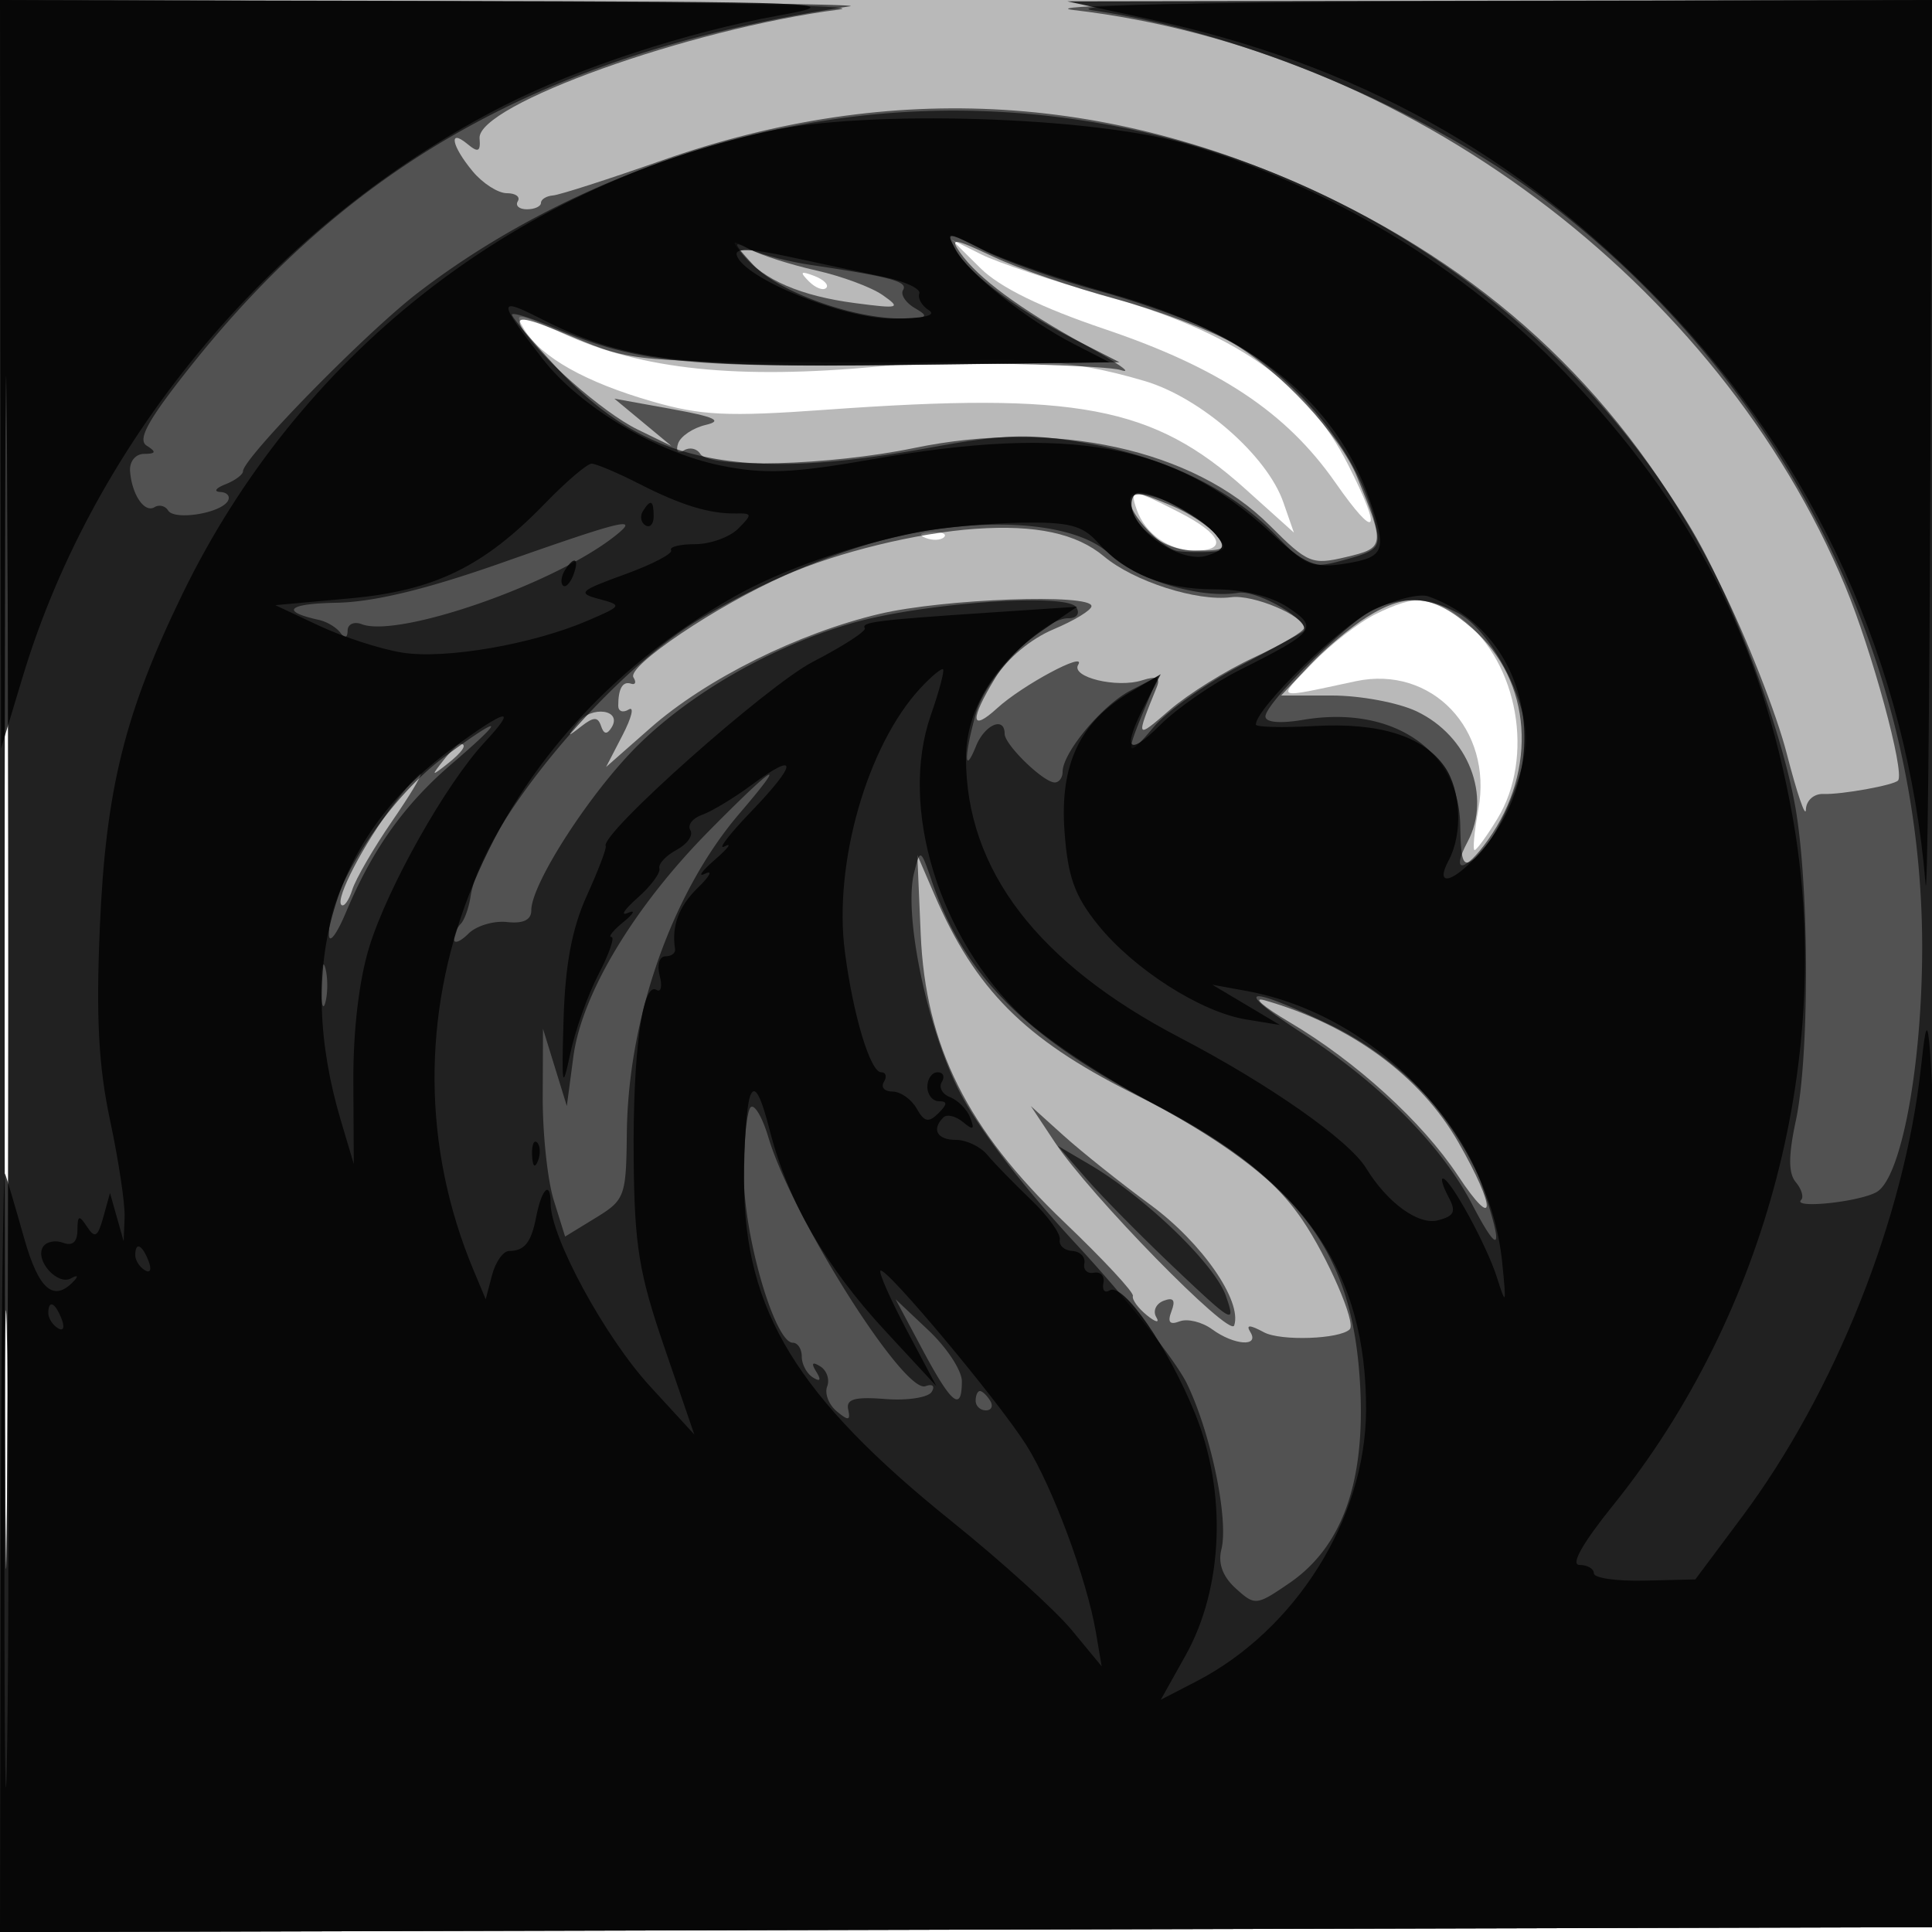 <svg xmlns="http://www.w3.org/2000/svg" width="200" height="200" fill="#000000"><path fill-opacity=".275" fill-rule="evenodd" d="M0 100.005V200.01l100.25-.255 100.25-.255.255-99.75L201.01 0H0zm.481.495c0 55 .121 77.647.269 50.326.148-27.32.148-72.32 0-100C.602 23.147.481 45.5.481 100.5M101.5 27.764c2.012 1.991 6.253 4.069 12.874 6.308 11.861 4.012 18.79 8.622 23.854 15.871 4.297 6.149 4.934 5.283 1.336-1.816-4.39-8.664-11.767-13.761-25.487-17.611-5.183-1.454-10.808-3.336-12.5-4.182L98.5 24.795zm-17.767 1.36c.679.684 1.486.991 1.793.683.308-.308-.247-.867-1.233-1.243-1.425-.542-1.54-.428-.56.56m-29.446 5.005c1.749 2.861 6.34 5.442 13.203 7.423 5.083 1.468 7.808 1.599 18 .865 26.024-1.873 33.875-.39 43.433 8.204l5.02 4.513-1.099-3.153c-1.677-4.81-8.54-10.813-14.327-12.532-8.098-2.405-14.31-2.746-27.551-1.511-14.618 1.363-24.505.335-32.65-3.394-4.917-2.251-5.168-2.277-4.029-.415m63.384 18.621c.87 2.503 3.344 4.25 6.02 4.25 3.49 0 2.776-1.721-1.651-3.98-4.827-2.462-5.138-2.481-4.369-.27m-21.858 2.933c.721.289 1.584.253 1.916-.079s-.258-.568-1.312-.525c-1.165.048-1.402.285-.604.604m46.579 7.896c-1.71.844-4.635 3.116-6.5 5.05-3.75 3.888-4.144 3.721 4.459 1.889 7.844-1.67 14.205 4.975 12.69 13.259-.425 2.323-.601 4.223-.392 4.223s1.272-1.463 2.362-3.25c3.868-6.344 2.153-16.116-3.626-20.662-3.143-2.472-4.822-2.567-8.993-.509"/><path fill-opacity=".556" fill-rule="evenodd" d="M0 100.005V200.01l100.25-.255 100.25-.255.255-99.75L201.01 0l-48.255.131c-28.538.078-45.547.448-41.629.906 34.444 4.023 66.782 28.17 79.888 59.652 2.752 6.61 6.189 19.236 5.473 20.105-.399.485-5.858 1.472-7.737 1.398-.982-.038-1.774.673-1.805 1.62-.03.928-.923-1.687-1.984-5.812s-4.156-12-6.877-17.5c-8.827-17.84-21.749-30.762-39.584-39.581-22.85-11.3-46.04-12.726-70-4.304-5.5 1.933-10.562 3.561-11.25 3.617-.687.056-1.25.401-1.25.768s-.655.667-1.456.667-1.224-.375-.941-.834S53.376 20 52.469 20s-2.493-1.013-3.525-2.25c-2.202-2.639-2.564-4.509-.549-2.837 1.106.917 1.364.795 1.25-.589C49.359 10.871 71.39 2.977 86.867.987 89.965.588 71.688.203 46.25.131L0 0zm.481.495c0 55 .121 77.647.269 50.326.148-27.32.148-72.32 0-100C.602 23.147.481 45.5.481 100.5m98.906-74.358c1.851 2.643 6.147 5.813 13.006 9.599 3.359 1.853 4.982 3.007 3.607 2.564s-13.3-.805-26.5-.805c-23.644 0-24.092-.039-30.216-2.62-4.877-2.056-6.016-2.271-5.29-1 1.634 2.862 8.399 8.822 12.006 10.579l3.5 1.704-2.951-2.448-2.951-2.447 5.933 1.075c4.481.812 5.343 1.215 3.525 1.644-1.324.312-2.612 1.181-2.862 1.93-.258.776.003 1.08.607.706.584-.361 1.343-.198 1.689.361.959 1.551 13.353 1.211 22.15-.608 14.569-3.013 28.901.113 36.818 8.03 3.918 3.917 4.35 4.096 7.877 3.262 4.04-.955 4.067-1.151 1.142-8.308-1.759-4.305-7.971-10.98-12.893-13.856-2.246-1.312-7.684-3.36-12.084-4.551s-10.107-3.163-12.682-4.381c-4.084-1.932-4.522-1.987-3.431-.43m-22.46.26q3.196 3.874 11.566 4.972c4.605.604 4.828.539 2.878-.827-1.163-.815-4.255-1.961-6.87-2.547s-5.71-1.574-6.878-2.196c-1.94-1.034-2-.983-.696.598M117 51.777c0 2.59 3.367 5.223 6.679 5.223 3.204 0 3.427-.168 2.193-1.655-.754-.91-2.82-2.26-4.59-3-3.723-1.556-4.282-1.63-4.282-.568m-16 2.964c-6.096.421-14.323 2.432-19.743 4.826-7.045 3.113-16.393 9.404-15.682 10.555.316.51.203.804-.251.653-.864-.288-1.324.504-1.324 2.284 0 .582.487.758 1.083.39.595-.368.313.819-.628 2.638l-1.711 3.308 4.594-4.043c5.749-5.061 15.319-9.824 23.715-11.803 6.655-1.569 21.955-2.126 21.937-.799-.006.413-1.787 1.496-3.959 2.408-2.319.974-4.79 3.037-5.986 5-2.677 4.391-2.592 5.691.205 3.133 2.585-2.363 9.272-5.944 8.367-4.48-.795 1.285 3.984 2.451 6.619 1.614 1.51-.479 1.917-.288 1.511.71-2.195 5.397-2.185 5.414 1.336 2.365 1.905-1.65 5.816-4.089 8.691-5.421 2.874-1.331 5.226-2.718 5.226-3.081 0-1.257-5.271-3.475-7.548-3.176-3.541.464-10.066-1.627-13.157-4.216-2.853-2.39-7.054-3.295-13.295-2.865m40.5 9.136c-1.65 1.028-4.322 3.277-5.937 4.996L132.626 72h5.286c2.907 0 6.836.736 8.731 1.635 5.362 2.544 7.802 8.796 5.276 13.516-1.778 3.322-.306 3.202 2.096-.172 5.217-7.326 4.561-16.51-1.564-21.888-4.049-3.555-6.719-3.851-10.951-1.214M59.823 74.809c-1.172 1.498-1.134 1.543.33.399 1.303-1.018 1.74-1.028 2.067-.049.288.865.62.91 1.091.147 1.14-1.844-2.075-2.301-3.488-.497M45.872 78.75c-1.243 1.586-1.208 1.621.378.378C47.916 77.821 48.445 77 47.622 77c-.207 0-.995.787-1.75 1.75m-5.105 4.5c-3.093 4.068-6.07 9.78-5.432 10.418.265.266.775-.439 1.133-1.566.357-1.127 2.206-4.311 4.108-7.076 3.87-5.626 3.994-6.779.191-1.776m54.545 13.47c.497 11.551 4.818 20.21 14.881 29.815 4.013 3.831 7.201 7.259 7.084 7.619s.534 1.26 1.447 2 1.351.831.974.201c-.378-.63-.037-1.395.757-1.699 1.014-.389 1.258-.072.82 1.069-.44 1.148-.194 1.458.843 1.06.806-.309 2.32.062 3.365.826 2.262 1.654 4.919 1.848 3.955.289-.485-.784-.08-.779 1.412.02 1.731.926 7.851.712 8.874-.311.669-.669-2.265-7.438-4.911-11.331-3.181-4.679-8.105-8.343-17.703-13.174-11.055-5.564-16.159-10.697-20.38-20.494l-1.771-4.11zm38.188 9.098c6.898 4.083 13.733 10.309 17.409 15.858 3.969 5.992 4.008 3.455.053-3.44-3.937-6.866-11.139-12.142-20.049-14.687-1.327-.379-.163.642 2.587 2.269m-24.307 12.424c3.621 5.462 18.131 20.286 18.569 18.971.846-2.538-3.351-8.587-8.666-12.488-3.078-2.259-7.123-5.484-8.99-7.166l-3.393-3.059z"/><path fill-opacity=".598" fill-rule="evenodd" d="M0 100.005V200.01l100.25-.255 100.25-.255.255-99.75L201.01 0l-46.755.122c-29.338.076-44.637.433-41.069.956 15.421 2.262 34.407 10.246 46.855 19.703 24.536 18.641 38.992 47.384 38.942 77.427-.021 12.242-2.18 23.759-4.724 25.196-1.823 1.03-8.745 1.749-7.807.811.292-.292.044-1.118-.552-1.835-.776-.936-.774-2.741.009-6.391 1.38-6.436 1.397-23.512.03-31.932-1.314-8.103-6.557-22.171-11.022-29.576-17.843-29.591-51.76-46.35-85.964-42.476-16.356 1.853-33.041 8.548-45.777 18.369-5.38 4.148-18.007 17.048-18.021 18.411-.004.351-.828.96-1.831 1.356-1.003.395-1.235.75-.515.789.72.038 1.064.466.765.951-.784 1.268-5.522 2.012-6.167.969A1.03 1.03 0 0 0 16 52.5c-1.039.642-2.356-1.297-2.536-3.732-.073-.995.562-1.775 1.453-1.783 1.233-.012 1.292-.2.266-.851-.989-.627.148-2.677 4.568-8.234C36.792 16.474 57.355 5.25 88 .648 89.375.441 70.138.211 45.25.136L0 0zm.481.495c0 55 .121 77.647.269 50.326.148-27.32.148-72.32 0-100C.602 23.147.481 45.5.481 100.5m98.408-74.708c1.315 2.458 6.392 6.3 12.307 9.315l4.697 2.393-22.197.281c-22.801.289-27.914-.258-36.446-3.897-2.337-.997-4.25-1.585-4.25-1.306s2.137 2.805 4.75 5.612c9.092 9.77 18.652 11.788 38.572 8.143 7.618-1.393 10.227-1.474 15.935-.496 8.218 1.41 15.145 4.752 19.82 9.566 3.286 3.383 3.651 3.511 7.199 2.531 3.404-.94 3.68-1.273 3.089-3.733-1.854-7.719-8.402-15.585-16.365-19.659-2.475-1.266-8.02-3.263-12.323-4.439-4.303-1.175-9.619-3.053-11.814-4.173-3.815-1.946-3.945-1.952-2.974-.138m-20.948 1.59c2.596 2.821 10.404 5.638 15.491 5.588 2.591-.026 2.793-.191 1.297-1.062-.974-.567-1.533-1.417-1.241-1.888.535-.866-1.291-1.363-9.488-2.583-2.475-.368-5.4-1.128-6.5-1.689-1.685-.859-1.615-.601.441 1.634M117 51.889c0 1.473 3.395 4.985 5 5.173.825.096 2.343.122 3.372.056 1.584-.1 1.672-.36.573-1.684-2.489-2.999-8.945-5.558-8.945-3.545m-65 6.352c-7.832 2.761-13.308 4.086-17.17 4.156-5.068.092-5.869.885-1.8 1.78.809.178 1.801.773 2.205 1.323.458.624.74.542.75-.219.008-.67.663-.97 1.454-.666C41.205 66.06 57.1 60.57 63.5 55.613c2.905-2.251 1.307-1.885-11.5 2.628m43.129-3.173c-6.67 1.18-15.453 4.681-22.771 9.077-9.567 5.747-22.553 21.499-23.65 28.686-.178 1.165-.635 2.429-1.016 2.81-.38.381-.692 1.099-.692 1.597s.668.237 1.485-.58 2.617-1.361 4-1.209c1.685.185 2.515-.216 2.515-1.215 0-2.764 6.155-12.276 11.083-17.127C71.581 71.696 79.81 66.986 88 64.565c7.203-2.13 22.467-3.236 23.419-1.697.403.653.055 1.132-.825 1.132-2.66 0-8.501 6.004-9.564 9.832-1.24 4.465-1.24 6.505.001 3.418.898-2.233 2.969-3.132 2.969-1.289 0 1.136 4.018 5.039 5.189 5.039.446 0 .811-.493.811-1.096 0-1.988 4.107-6.908 7.027-8.418l2.87-1.484-1.448 3.467c-2.01 4.809-1.827 5.134 1 1.774 1.346-1.6 5.284-4.402 8.75-6.226 3.465-1.824 6.477-3.462 6.693-3.641 1.09-.907-4.676-4.346-6.72-4.008-3.914.646-10.527-1.346-13.316-4.011-3.093-2.957-10.859-3.858-19.727-2.289m47.297 7.898C139.94 63.972 131 72.736 131 74.167c0 .618 1.506.754 3.887.352 9.194-1.553 16.117 3.062 16.274 10.848.081 4.071.289 4.505 1.625 3.4 2.209-1.828 5.166-8.778 5.192-12.201.033-4.339-3.76-11.402-7.031-13.093-3.155-1.632-5.41-1.766-8.521-.507M45.993 78.358c-5.907 4.336-12.087 13.882-11.937 18.439.031.937.818-.115 1.75-2.336 2.755-6.569 6.04-11.173 11.015-15.437 5.669-4.86 5.295-5.161-.828-.666m27.429 7.632c-7.781 7.869-13.205 16.896-14.07 23.414l-.675 5.085-1.233-3.994-1.234-3.995-.028 7c-.016 3.85.5 8.689 1.145 10.754l1.173 3.755 3.159-1.934c3.032-1.857 3.161-2.207 3.23-8.755.127-11.995 4.698-24.972 11.661-33.107 5.11-5.97 3.79-5.22-3.128 1.777m21.197 4.392c-1.062 4.232 1.259 15.625 4.542 22.294 1.906 3.871 6.519 9.935 12.333 16.214 5.109 5.516 10.231 11.976 11.382 14.355 2.479 5.12 4.336 14.063 3.561 17.151-.364 1.45.14 2.816 1.49 4.038 1.99 1.801 2.125 1.788 5.538-.544 5.461-3.732 7.864-10.396 7.342-20.355-.737-14.038-6.126-21.174-22.601-29.928-12.222-6.495-18.479-12.898-21.669-22.178-1.245-3.619-1.269-3.633-1.918-1.047M33.232 102c0 1.925.206 2.713.457 1.75.252-.963.252-2.537 0-3.5-.251-.963-.457-.175-.457 1.75m101.626 4.986c7.979 5.158 14.371 11.601 17.529 17.672 2.894 5.561 3.319 4.772 1.038-1.924-2.281-6.694-8.418-13.151-15.887-16.716-8.801-4.2-10.005-3.766-2.68.968m-57.155 7.645c-.387.386-.703 3.535-.703 6.998C77 127.993 80.214 139 82.072 139c.51 0 .928.648.928 1.441s.52 1.762 1.155 2.154c.763.473.88.271.345-.595-.551-.892-.42-1.068.414-.553.672.415.993 1.352.714 2.081-.28.729.165 1.885.988 2.568 1.213 1.007 1.439.974 1.19-.177-.234-1.085.669-1.342 3.838-1.093 2.28.179 4.44-.154 4.802-.739.373-.603.094-.858-.644-.589-2.227.813-13.811-17.549-16.267-25.784-.621-2.082-1.446-3.47-1.832-3.083m34.797 7.426c1.65 1.894 5.816 6.109 9.259 9.367 5.881 5.566 6.191 5.731 5.148 2.738-1.146-3.287-8.332-10.218-14.115-13.614l-3.292-1.934zM95.516 139.75c2.995 5.612 4.055 6.459 4.055 3.238 0-1.106-1.543-3.468-3.429-5.25l-3.429-3.238zM101 145c0 .55.477 1 1.059 1s.781-.45.441-1-.816-1-1.059-1-.441.45-.441 1"/><path fill-opacity=".788" fill-rule="evenodd" d="M.054 38.75.107 77.5 2.369 70c7.48-24.81 26.329-47.158 49.838-59.089C59.93 6.992 71.176 3.31 80.655 1.597 87.989.272 85.615.174 44.25.09L0 0zM119 1.985c21.478 4.659 38.15 13.914 53.13 29.494 15.86 16.494 25.335 37.399 27.203 60.021.182 2.2.406-17.487.499-43.75L200 0l-44.75.07-44.75.071zM79.5 13.588C52.899 19.455 30.839 36.891 18.883 61.5c-5.974 12.298-7.94 20.228-8.549 34.5-.4 9.352-.132 14.389 1.065 20 .88 4.125 1.555 8.625 1.501 10l-.099 2.5-.707-2.5-.707-2.5-.693 2.5c-.572 2.059-.868 2.235-1.679 1-.831-1.267-.987-1.212-1 .357-.01 1.219-.519 1.663-1.483 1.294-.807-.31-1.746-.114-2.086.436-.858 1.388 1.526 4.036 2.917 3.242.625-.357.786-.264.358.206-2.136 2.348-3.701 1.037-5.229-4.38-.876-3.11-1.76-6.105-1.964-6.655s-.406 16.89-.449 38.755L0 200.01l100.25-.255 100.25-.255.312-31.5c.172-17.325-.025-38.925-.438-48-.694-15.224-.811-15.959-1.517-9.5-1.698 15.538-8.9 33.634-18.505 46.5l-4.852 6.5-5.25.126c-2.887.07-5.25-.268-5.25-.75s-.673-.876-1.496-.876c-.951 0 .325-2.259 3.506-6.207 15.921-19.758 22.952-46.778 18.551-71.293-3.289-18.322-10.354-32.112-23.5-45.865-10.427-10.909-24.539-19.439-39.24-23.721-9.857-2.87-33.094-3.582-43.321-1.326M98.92 25.85c1.296 2.421 7.362 7.254 12.256 9.765l3.676 1.885-21.547.277c-22.949.295-28.859-.468-37.408-4.83-4.417-2.253-4.384-1.791.302 4.237 3.843 4.943 11.79 9.68 18.5 11.028 4.469.897 7.376.773 15.597-.666 20.566-3.599 31.201-1.659 41.143 7.504 3.744 3.452 4.616 3.815 7.886 3.285 3.997-.649 4.26-1.321 2.516-6.436-3.531-10.361-12.34-17.418-26.841-21.501-5.225-1.472-11.216-3.537-13.313-4.59-3.776-1.894-3.803-1.894-2.767.042m-22.654.566c.711 2.391 11.028 6.584 16.163 6.569 3.158-.01 4.567-.335 3.736-.862-.735-.466-1.185-1.246-1-1.735.184-.488-1.465-1.262-3.665-1.718-2.2-.457-6.6-1.394-9.778-2.084-4.006-.87-5.679-.922-5.456-.17M56.453 52.082c-6.38 6.588-11.471 9.068-20.253 9.865l-7.7.699 4.542 2.132c2.499 1.173 6.367 2.424 8.596 2.78 4.442.71 13.481-.848 19.207-3.312 3.575-1.539 3.6-1.588 1.155-2.241-2.265-.605-2.014-.844 2.679-2.546 2.849-1.033 5.006-2.159 4.794-2.502s.902-.624 2.476-.624 3.583-.722 4.466-1.605c1.473-1.474 1.461-1.603-.155-1.573-2.795.052-5.718-.838-10.103-3.075-2.243-1.144-4.454-2.08-4.914-2.08-.461 0-2.616 1.837-4.79 4.082m60.724.562c.526 2.676 5.277 5.664 7.755 4.877 1.789-.567 1.956-.952.943-2.171-1.406-1.695-6.228-4.35-7.899-4.35-.617 0-.977.74-.799 1.644m-50.634.287c-.317.512-.193 1.167.274 1.456s.85-.13.85-.931c0-1.686-.316-1.833-1.124-.525m28.532 2.156C88.203 56.436 80.93 58.983 76 61.768 49.532 76.72 38.278 105.813 49.025 131.5l1.256 3 .654-2.5c.361-1.375 1.16-2.5 1.777-2.5 1.58 0 2.284-.884 2.788-3.5.573-2.977 1.5-3.852 1.501-1.417.001 3.495 5.627 13.843 10.284 18.917l4.589 5-3.089-9c-2.639-7.687-3.104-10.532-3.187-19.5-.102-10.975.901-18.428 2.359-17.526.471.291.621-.372.333-1.473-.293-1.119-.031-2.001.593-2.001.615 0 1.064-.338.999-.75-.378-2.394.378-4.425 2.368-6.358 1.237-1.202 1.575-1.856.75-1.452-.825.403-.375-.245 1-1.44s1.834-1.819 1.019-1.385.415-1.185 2.733-3.597c4.851-5.048 4.881-6.331.064-2.767-1.824 1.349-4.132 2.742-5.129 3.094-.998.353-1.548 1.071-1.222 1.598.325.526-.317 1.443-1.427 2.037s-1.91 1.457-1.778 1.918-.885 1.831-2.26 3.046-1.825 1.916-1 1.558.626.058-.441.924C63.491 96.292 62.922 97 63.293 97s-.231 1.737-1.337 3.861c-1.107 2.123-2.427 5.836-2.934 8.25-.811 3.864-.893 3.432-.682-3.611.17-5.659.873-9.396 2.403-12.771 1.19-2.624 2.072-4.938 1.96-5.143-.654-1.202 16.686-16.619 21.472-19.091 3.121-1.611 5.526-3.17 5.345-3.463-.395-.638 1.242-.843 12.98-1.623l9-.599-3.476 2.369C102.95 68.636 100 73.523 100 78.47c0 11.562 7.417 21.26 22.131 28.94 9.266 4.836 17.506 10.612 19.29 13.521 2.204 3.595 5.418 5.924 7.445 5.394 1.695-.444 1.897-.9 1.075-2.435-.556-1.04-.815-1.89-.575-1.89.77 0 4.551 6.924 5.605 10.266.934 2.959.98 2.828.54-1.546-1.347-13.384-12.921-25.671-26.511-28.144l-3.5-.637 3.5 2.084 3.5 2.084-3.5-.573c-4.701-.768-11.627-5.193-15.34-9.799-2.421-3.004-3.121-4.965-3.463-9.694-.5-6.905 1.59-11.32 6.813-14.394l3.148-1.853-1.579 3.053c-2.462 4.761-1.87 5.598 1.543 2.185 1.717-1.717 5.429-4.28 8.25-5.695 7.843-3.937 8.156-4.349 4.917-6.485-1.727-1.139-4.617-1.841-7.589-1.845-5.196-.008-9.111-1.593-12.107-4.905-1.564-1.728-2.989-2.082-7.998-1.992-3.352.06-8.086.5-10.52.977m-36.616 3.98c-.363.586-.445 1.281-.183 1.543s.743-.218 1.069-1.067c.676-1.762.1-2.072-.886-.476m83.628 4.12c-3.446 1.705-12.054 10.121-12.082 11.813-.005.275 2.724.346 6.063.158 6.724-.379 11.252 1.033 13.472 4.202 1.704 2.433 1.901 6.947.425 9.706-1.408 2.631.21 2.441 2.813-.33 8.446-8.99 5.87-23.124-4.921-27.001-.904-.324-3.5.329-5.77 1.452m-46.824 8.067c-5.489 5.933-8.986 18.137-7.807 27.242.851 6.575 2.635 12.504 3.761 12.504.496 0 .623.45.283 1s.061 1 .891 1 1.954.787 2.497 1.75c.791 1.402 1.239 1.501 2.25.5.947-.938.962-1.25.062-1.25-.66 0-1.2-.675-1.2-1.5s.477-1.5 1.059-1.5.779.453.437 1.007c-.343.554.046 1.264.863 1.577.818.314 1.756 1.274 2.087 2.135.471 1.228.307 1.321-.765.431-.751-.623-1.661-.837-2.023-.475-1.252 1.252-.65 2.325 1.303 2.325 1.078 0 2.54.7 3.25 1.555.709.855 2.733 2.935 4.498 4.623s3.115 3.555 3 4.15.466 1.122 1.291 1.172 1.387.633 1.25 1.295c-.138.663.312 1.093 1 .955.687-.137 1.126.346.975 1.074s.137 1.071.639.76c1.395-.862 6.025 5.798 8.841 12.72 3.32 8.162 2.94 18.06-.964 25.043l-2.576 4.609 3.668-1.895c10.305-5.324 17.532-16.859 17.581-28.061.062-14.312-6.347-23.664-21.625-31.555-5.063-2.615-11.282-6.697-13.821-9.072-8.772-8.205-12.939-21.791-9.612-31.334.856-2.453 1.427-4.589 1.27-4.746-.156-.157-1.22.726-2.363 1.961m-48.515 6.282C34.436 86.569 30.482 99.838 35.286 116l1.338 4.5-.046-8.5c-.029-5.312.592-10.563 1.657-14 1.917-6.188 7.918-16.837 11.916-21.144q5.284-5.692-3.403.68m30.915 35.901c-.365.949-.652 4.952-.639 8.895.044 13.392 5.488 22.283 21.554 35.205 5.099 4.101 10.665 9.146 12.369 11.21l3.098 3.753-.593-3.5c-.933-5.503-4.506-15.125-7.204-19.398-2.886-4.573-14.584-18.56-15.105-18.062-.197.188 1.027 2.955 2.72 6.151l3.077 5.809-5.293-5.718C85.43 131.068 81.559 124.346 79.679 117c-.943-3.687-1.554-4.767-2.016-3.563m-22.584 6.146c.048 1.165.285 1.402.604.605.289-.722.253-1.585-.079-1.917s-.568.258-.525 1.312M.456 160.5c0 22 .132 30.858.293 19.683.161-11.174.161-29.174 0-40C.587 129.358.455 138.5.456 160.5M14 129.941c0 .518.445 1.216.989 1.552.566.35.734-.051.393-.941-.665-1.732-1.382-2.049-1.382-.611m-9 6c0 .518.445 1.216.989 1.552.566.35.734-.051.393-.941C5.717 134.82 5 134.503 5 135.941"/></svg>
